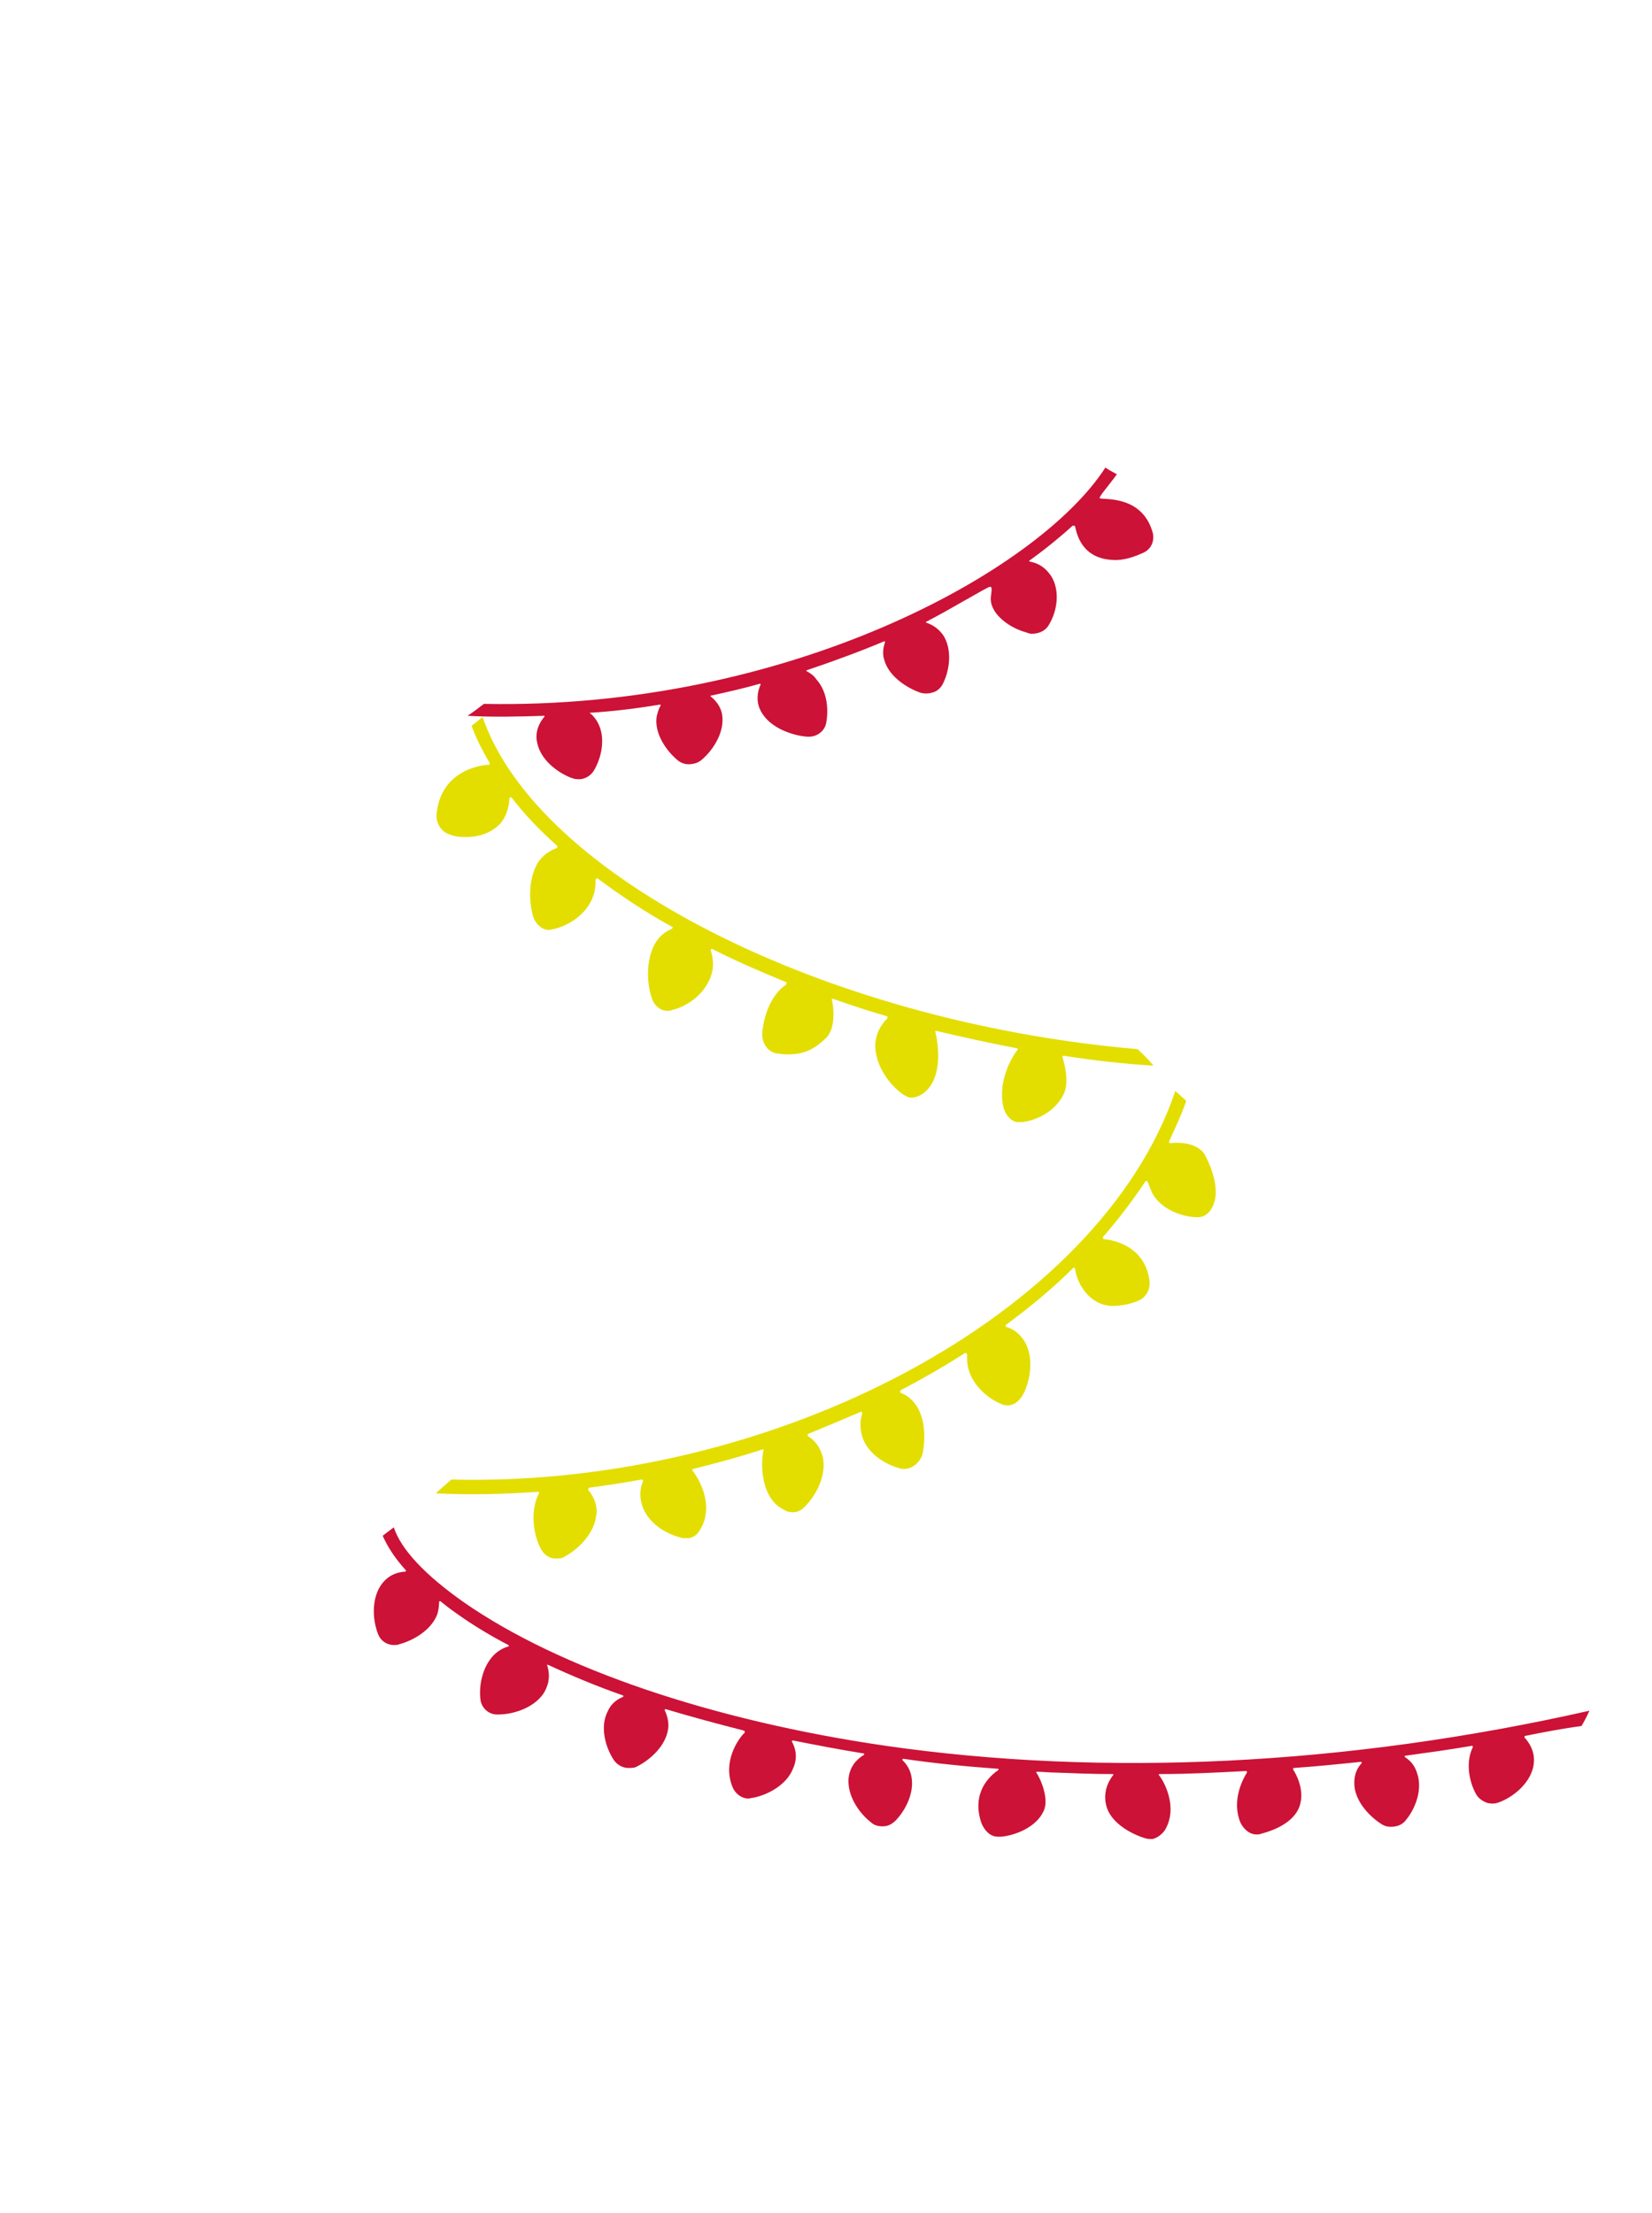 <svg height="71" viewBox="0 0 53 71" width="53" xmlns="http://www.w3.org/2000/svg"><g fill="none" transform="translate(12 15)"><path d="m24.698 2.726c-.315.143-.657.263-.998.239-.998-.048-1.156-.837-1.208-1.076 0-.024-.053-.024-.079-.024-.42.383-.893.765-1.392 1.124v.024c.394.072.578.287.709.478.289.478.184 1.124-.079 1.555-.105.191-.315.287-.552.287-.053 0-.131-.024-.184-.048-.473-.12-1.13-.55-1.13-1.076 0-.12.079-.407-.026-.383-.079 0-1.34.765-2.049 1.124v.024c.289.096.447.263.552.407.289.454.21 1.1 0 1.531-.053.12-.158.239-.289.287-.131.048-.289.072-.447.024-.473-.167-1.024-.55-1.156-1.052-.053-.143-.053-.359.026-.574 0 0 0-.024-.026-.024-.736.311-1.576.622-2.496.933v.024c.131.072.236.143.315.263.368.407.394 1.004.315 1.411-.053.263-.315.454-.604.43h-.026c-.499-.048-1.13-.287-1.418-.741-.131-.191-.236-.526-.053-.933 0 0 0-.024-.026-.024-.499.143-1.024.263-1.576.383 0 0-.026.024 0 .024.236.191.341.407.368.598.079.526-.263 1.1-.657 1.435-.105.096-.263.143-.42.143-.131 0-.263-.048-.368-.143-.368-.311-.736-.861-.657-1.387.026-.096.053-.239.131-.359 0 0 0-.024-.026-.024-.736.12-1.471.215-2.259.263.131.096.21.215.263.311.263.478.131 1.124-.131 1.555-.105.167-.315.287-.525.263-.079 0-.131-.024-.21-.048-.473-.191-.972-.598-1.077-1.124-.053-.215-.026-.526.236-.837v-.024c-.788.024-1.629.048-2.469 0 .184-.12.368-.263.525-.383 9.719.191 17.784-4.233 19.938-7.581.105.072.236.143.368.215-.236.335-.578.717-.552.765.053.072 1.366-.143 1.707 1.124.053.263-.053.502-.289.622z" fill="#cc1236"/><path d="m22.085 18.908c.051.167.228.781.051 1.172-.253.558-.862.865-1.343.921-.051 0-.127 0-.177 0-.228-.056-.38-.279-.431-.502-.177-.865.304-1.618.456-1.813.025-.028 0-.056-.025-.056-.887-.167-1.749-.363-2.586-.558-.025 0-.025 0-.025.028.076.279.304 1.534-.431 2.009-.127.084-.33.139-.456.084-.051-.028-.101-.056-.152-.084-.431-.307-.862-.893-.887-1.534 0-.251.076-.586.38-.893.025-.028.025-.084-.025-.084-.583-.167-1.166-.363-1.724-.558-.025 0-.025 0-.025.028.051.167.152.893-.177 1.227-.38.363-.71.558-1.343.53-.076 0-.177-.028-.253-.028-.304-.056-.482-.363-.456-.67.051-.614.33-1.255.76-1.534.025-.028.025-.084 0-.084-.811-.335-1.597-.67-2.357-1.06-.025-.028-.076.028-.051.056.101.335.076.614 0 .809-.203.586-.76.976-1.242 1.088-.051.028-.101.028-.152.028-.228 0-.431-.167-.507-.418-.177-.53-.177-1.311.152-1.813.101-.139.253-.307.482-.391.051-.028.051-.084 0-.084-.862-.474-1.648-1.004-2.357-1.534-.025-.028-.076 0-.076.056 0 .195-.025.363-.076.502-.203.586-.786.948-1.267 1.06-.051 0-.101.028-.152.028-.228 0-.431-.195-.507-.418-.152-.53-.152-1.283.177-1.785.152-.195.33-.335.558-.418.051 0 .051-.056.025-.084-.558-.502-1.039-1.004-1.445-1.534-.025-.028-.076-.028-.076.028-.025.307-.101.558-.279.781-.279.307-.71.474-1.217.446-.152 0-.304-.028-.431-.084-.279-.084-.456-.391-.406-.697.152-1.339 1.394-1.534 1.673-1.534.025 0 .025-.028.025-.056-.228-.391-.431-.781-.583-1.2.127-.084.253-.195.355-.279 1.749 5.105 10.951 9.792 21.014 10.657.177.167.355.335.507.53-.938-.056-1.901-.167-2.814-.307-.076-.028-.101 0-.101.028z" fill="#e3de00"/><path d="m26.959 23.554c-.075.287-.276.523-.578.497h-.025c-.477-.026-1.105-.261-1.381-.758-.05-.105-.1-.235-.151-.366 0-.026-.05-.052-.075-.026-.402.601-.854 1.202-1.356 1.777-.025.026 0 .078.025.078.326.026 1.306.235 1.456 1.307.05.287-.1.549-.326.653-.276.131-.603.183-.879.183-.678-.026-1.105-.653-1.18-1.202 0-.026-.025-.026-.05-.026-.653.653-1.381 1.254-2.159 1.829-.025.026-.025.078.025.078.326.105.502.34.603.523.251.497.151 1.176-.075 1.62-.1.183-.251.34-.452.366-.1 0-.201 0-.276-.052-.452-.183-.954-.653-1.055-1.202-.025-.105-.025-.235-.025-.366 0-.052-.05-.078-.075-.052-.653.418-1.331.81-2.034 1.176-.05.026-.05.078 0 .105.201.078.352.209.477.392.301.444.301 1.098.201 1.568-.075.261-.326.47-.578.47-.025 0-.05 0-.075 0-.477-.105-1.055-.444-1.255-.967-.075-.209-.126-.497-.025-.81 0-.052-.025-.078-.05-.052-.552.235-1.105.47-1.682.706-.025.026-.025.052 0 .078.326.209.427.497.477.706.1.575-.226 1.202-.603 1.568-.1.105-.251.183-.427.157-.126 0-.226-.078-.326-.131-.703-.444-.628-1.594-.552-1.855 0-.026 0-.026-.025-.026-.728.235-1.481.444-2.235.627-.025 0-.025.026-.025.052.176.209.753 1.124.226 1.934-.075.131-.201.209-.326.235-.075 0-.126 0-.201 0-.477-.105-1.055-.418-1.281-.967-.075-.209-.151-.497 0-.862 0-.026 0-.052-.05-.052-.552.105-1.105.183-1.657.261-.05 0-.075.078-.025.105.226.287.276.601.226.81-.075.575-.578 1.071-1.029 1.307-.075.052-.176.052-.276.052-.176 0-.352-.105-.452-.287-.251-.418-.377-1.254-.075-1.803 0-.026 0-.052-.025-.052-1.08.078-2.185.105-3.264.052v-.026c.151-.131.301-.261.477-.418 10.42.261 20.816-5.331 23.226-12.465.126.105.226.209.352.314-.151.444-.352.862-.552 1.307 0 .026 0 .052.025.052.201-.026.829-.052 1.105.34.276.497.452 1.124.326 1.542z" fill="#e3de00"/><path d="m36.934 40.691c-.026 0-.026.025-.026.049.332.368.332.711.281.956-.128.539-.638.956-1.097 1.127-.128.049-.23.049-.357.025-.153-.049-.306-.147-.383-.294-.23-.417-.332-1.029-.102-1.495 0-.025 0-.049-.026-.049-.714.123-1.428.221-2.142.319-.026 0-.026.025 0 .049.23.147.332.343.383.515.179.515-.051 1.127-.357 1.495-.102.147-.281.221-.485.221-.102 0-.204-.025-.281-.074-.434-.27-.893-.784-.893-1.324 0-.172.026-.417.23-.637.026-.025 0-.049-.026-.049-.714.074-1.428.147-2.142.196-.026 0-.026.025-.026.049.102.147.357.637.23 1.103-.128.539-.765.833-1.25.956-.051.025-.102.025-.153.025-.23 0-.408-.172-.51-.368-.306-.711.077-1.422.204-1.618 0-.025 0-.049-.026-.049-.918.049-1.862.098-2.78.098-.026 0-.026.025-.026.025.153.172.638 1.029.204 1.765-.077.123-.255.27-.408.294-.077 0-.153 0-.23-.025-.485-.147-1.122-.515-1.25-1.054-.128-.515.153-.882.23-.98 0 0 0-.025-.026-.025-.612 0-1.25-.025-1.862-.049-.179 0-.383-.025-.561-.025-.026 0-.026.025-.026.025.128.172.434.858.23 1.25-.23.49-.867.76-1.352.809-.026 0-.077 0-.102 0-.255 0-.434-.196-.536-.441-.332-.98.281-1.52.536-1.691.026-.025.026-.049-.026-.049-1.02-.074-2.015-.172-3.01-.319-.026 0-.051.025-.026.049.179.172.255.368.281.515.102.515-.179 1.078-.51 1.422-.077.074-.179.147-.306.172-.179.025-.357 0-.485-.123-.408-.319-.765-.882-.714-1.422.026-.221.128-.515.485-.735.026-.025.026-.049 0-.049-.765-.123-1.53-.27-2.27-.417-.026 0-.051.025-.026.049.179.343.128.637.026.858-.204.515-.791.833-1.275.931-.051 0-.102.025-.153.025-.23 0-.434-.172-.51-.368-.332-.809.179-1.544.383-1.74.026-.025 0-.074-.026-.074-.867-.221-1.683-.441-2.5-.686-.026 0-.051.025-.026.049.102.221.128.441.102.588-.077.539-.561.98-.995 1.201-.077.049-.179.049-.281.049-.179 0-.357-.098-.459-.245-.281-.417-.459-1.078-.204-1.569.077-.172.204-.343.485-.466.026 0 .026-.049 0-.049-.842-.294-1.658-.637-2.398-.98-.026 0-.051 0-.026.025.128.392 0 .711-.128.907-.306.441-.944.662-1.454.662h-.026c-.281 0-.51-.221-.536-.49-.051-.417.051-1.029.434-1.422.128-.123.281-.221.459-.27.026 0 .026-.049 0-.049-.612-.319-1.173-.662-1.683-1.029-.179-.123-.332-.245-.485-.368-.026-.025-.051 0-.051.025 0 .147-.026.27-.051.368-.179.515-.765.858-1.224.98-.051.025-.102.025-.179.025-.23 0-.434-.147-.51-.368-.179-.466-.204-1.152.128-1.593.128-.172.357-.368.74-.392.026 0 .051-.025.026-.049-.357-.392-.587-.76-.74-1.103.128-.098.23-.172.357-.27.23.711 1.02 1.544 2.244 2.402 3.061 2.132 7.983 3.799 13.543 4.608 6.989 1.005 14.768.637 22.572-1.127-.077.172-.153.319-.255.49-.561.074-1.199.196-1.811.319z" fill="#cc1236"/></g></svg>